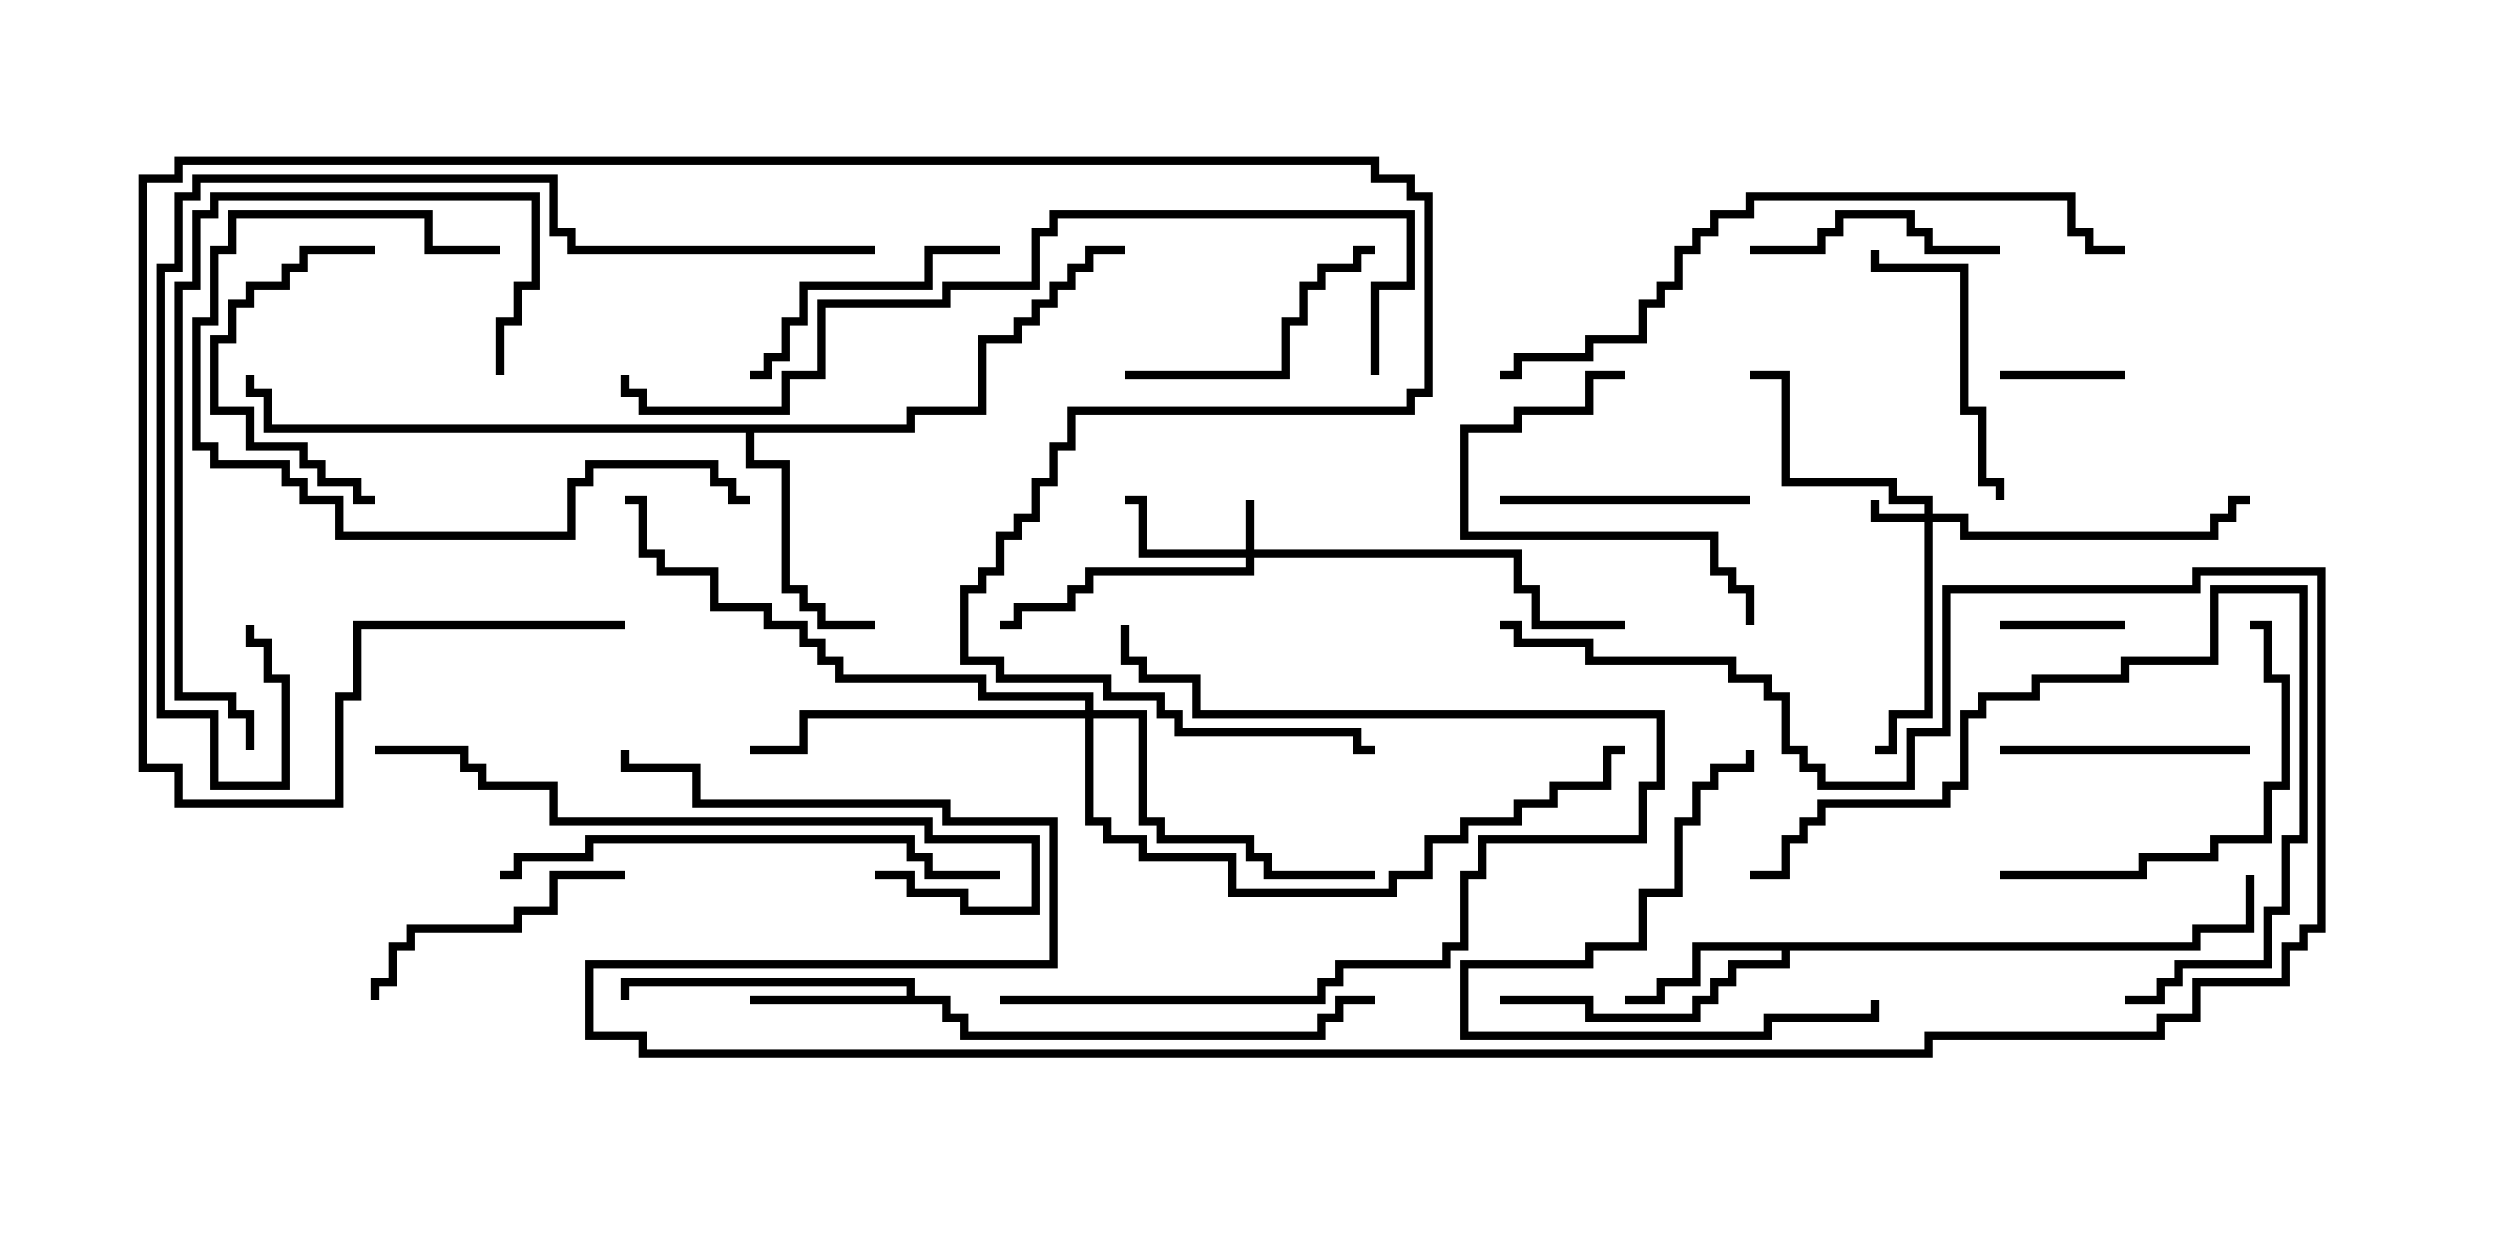 <svg version="1.1" width="30" height="15" xmlns="http://www.w3.org/2000/svg"><path d="M10.879,11.95L10.879,11.836L7.55,11.836L7.55,12L7.45,12L7.45,11.736L10.979,11.736L10.979,11.95L11.407,11.95L11.407,12.164L11.621,12.164L11.621,12.379L15.807,12.379L15.807,12.164L16.021,12.164L16.021,11.95L16.5,11.95L16.5,12.05L16.121,12.05L16.121,12.264L15.907,12.264L15.907,12.479L11.521,12.479L11.521,12.264L11.307,12.264L11.307,12.05L9,12.05L9,11.95z" stroke="none"/><path d="M26.307,11.307L26.307,11.093L26.95,11.093L26.95,10.5L27.05,10.5L27.05,11.193L26.407,11.193L26.407,11.407L21.479,11.407L21.479,11.621L20.836,11.621L20.836,11.836L20.621,11.836L20.621,12.05L20.407,12.05L20.407,12.264L19.021,12.264L19.021,12.05L18,12.05L18,11.95L19.121,11.95L19.121,12.164L20.307,12.164L20.307,11.95L20.521,11.95L20.521,11.736L20.736,11.736L20.736,11.521L21.379,11.521L21.379,11.407L20.407,11.407L20.407,11.836L19.979,11.836L19.979,12.05L19.5,12.05L19.5,11.95L19.879,11.95L19.879,11.736L20.307,11.736L20.307,11.307z" stroke="none"/><path d="M10.879,5.093L10.879,4.879L11.736,4.879L11.736,4.021L12.164,4.021L12.164,3.807L12.379,3.807L12.379,3.593L12.593,3.593L12.593,3.379L12.807,3.379L12.807,3.164L13.021,3.164L13.021,2.95L13.5,2.95L13.5,3.05L13.121,3.05L13.121,3.264L12.907,3.264L12.907,3.479L12.693,3.479L12.693,3.693L12.479,3.693L12.479,3.907L12.264,3.907L12.264,4.121L11.836,4.121L11.836,4.979L10.979,4.979L10.979,5.193L9.05,5.193L9.05,5.521L9.479,5.521L9.479,7.021L9.693,7.021L9.693,7.236L9.907,7.236L9.907,7.45L10.5,7.45L10.5,7.55L9.807,7.55L9.807,7.336L9.593,7.336L9.593,7.121L9.379,7.121L9.379,5.621L8.95,5.621L8.95,5.193L3.164,5.193L3.164,4.764L2.95,4.764L2.95,4.5L3.05,4.5L3.05,4.664L3.264,4.664L3.264,5.093z" stroke="none"/><path d="M14.95,6.593L14.95,6L15.05,6L15.05,6.593L18.264,6.593L18.264,7.021L18.479,7.021L18.479,7.45L19.5,7.45L19.5,7.55L18.379,7.55L18.379,7.121L18.164,7.121L18.164,6.693L15.05,6.693L15.05,6.907L13.121,6.907L13.121,7.121L12.907,7.121L12.907,7.336L12.264,7.336L12.264,7.55L12,7.55L12,7.45L12.164,7.45L12.164,7.236L12.807,7.236L12.807,7.021L13.021,7.021L13.021,6.807L14.95,6.807L14.95,6.693L13.664,6.693L13.664,6.05L13.5,6.05L13.5,5.95L13.764,5.95L13.764,6.593z" stroke="none"/><path d="M23.093,6.164L23.093,6.05L22.664,6.05L22.664,5.836L21.379,5.836L21.379,4.55L21,4.55L21,4.45L21.479,4.45L21.479,5.736L22.764,5.736L22.764,5.95L23.193,5.95L23.193,6.164L23.621,6.164L23.621,6.379L26.521,6.379L26.521,6.164L26.736,6.164L26.736,5.95L27,5.95L27,6.05L26.836,6.05L26.836,6.264L26.621,6.264L26.621,6.479L23.521,6.479L23.521,6.264L23.193,6.264L23.193,8.621L22.764,8.621L22.764,9.05L22.5,9.05L22.5,8.95L22.664,8.95L22.664,8.521L23.093,8.521L23.093,6.264L22.45,6.264L22.45,6L22.55,6L22.55,6.164z" stroke="none"/><path d="M13.021,8.521L13.021,8.407L11.736,8.407L11.736,8.193L10.021,8.193L10.021,7.979L9.807,7.979L9.807,7.764L9.593,7.764L9.593,7.55L9.164,7.55L9.164,7.336L8.521,7.336L8.521,6.907L7.879,6.907L7.879,6.693L7.664,6.693L7.664,6.05L7.5,6.05L7.5,5.95L7.764,5.95L7.764,6.593L7.979,6.593L7.979,6.807L8.621,6.807L8.621,7.236L9.264,7.236L9.264,7.45L9.693,7.45L9.693,7.664L9.907,7.664L9.907,7.879L10.121,7.879L10.121,8.093L11.836,8.093L11.836,8.307L13.121,8.307L13.121,8.521L13.764,8.521L13.764,9.807L13.979,9.807L13.979,10.021L15.05,10.021L15.05,10.236L15.264,10.236L15.264,10.45L16.5,10.45L16.5,10.55L15.164,10.55L15.164,10.336L14.95,10.336L14.95,10.121L13.879,10.121L13.879,9.907L13.664,9.907L13.664,8.621L13.121,8.621L13.121,9.807L13.336,9.807L13.336,10.021L13.764,10.021L13.764,10.236L14.836,10.236L14.836,10.664L16.664,10.664L16.664,10.45L17.093,10.45L17.093,10.021L17.521,10.021L17.521,9.807L18.164,9.807L18.164,9.593L18.593,9.593L18.593,9.379L19.236,9.379L19.236,8.95L19.5,8.95L19.5,9.05L19.336,9.05L19.336,9.479L18.693,9.479L18.693,9.693L18.264,9.693L18.264,9.907L17.621,9.907L17.621,10.121L17.193,10.121L17.193,10.55L16.764,10.55L16.764,10.764L14.736,10.764L14.736,10.336L13.664,10.336L13.664,10.121L13.236,10.121L13.236,9.907L13.021,9.907L13.021,8.621L9.693,8.621L9.693,9.05L9,9.05L9,8.95L9.593,8.95L9.593,8.521z" stroke="none"/><path d="M25.5,7.45L25.5,7.55L24,7.55L24,7.45z" stroke="none"/><path d="M25.5,4.45L25.5,4.55L24,4.55L24,4.45z" stroke="none"/><path d="M4.5,2.95L4.5,3.05L3.693,3.05L3.693,3.264L3.479,3.264L3.479,3.479L3.05,3.479L3.05,3.693L2.836,3.693L2.836,4.121L2.621,4.121L2.621,4.879L3.05,4.879L3.05,5.307L3.693,5.307L3.693,5.521L3.907,5.521L3.907,5.736L4.336,5.736L4.336,5.95L4.5,5.95L4.5,6.05L4.236,6.05L4.236,5.836L3.807,5.836L3.807,5.621L3.593,5.621L3.593,5.407L2.95,5.407L2.95,4.979L2.521,4.979L2.521,4.021L2.736,4.021L2.736,3.593L2.95,3.593L2.95,3.379L3.379,3.379L3.379,3.164L3.593,3.164L3.593,2.95z" stroke="none"/><path d="M27,8.95L27,9.05L24,9.05L24,8.95z" stroke="none"/><path d="M24,2.95L24,3.05L23.093,3.05L23.093,2.836L22.879,2.836L22.879,2.621L22.121,2.621L22.121,2.836L21.907,2.836L21.907,3.05L21,3.05L21,2.95L21.807,2.95L21.807,2.736L22.021,2.736L22.021,2.521L22.979,2.521L22.979,2.736L23.193,2.736L23.193,2.95z" stroke="none"/><path d="M18,6.05L18,5.95L21,5.95L21,6.05z" stroke="none"/><path d="M13.5,4.55L13.5,4.45L15.379,4.45L15.379,3.807L15.593,3.807L15.593,3.379L15.807,3.379L15.807,3.164L16.236,3.164L16.236,2.95L16.5,2.95L16.5,3.05L16.336,3.05L16.336,3.264L15.907,3.264L15.907,3.479L15.693,3.479L15.693,3.907L15.479,3.907L15.479,4.55z" stroke="none"/><path d="M22.45,12L22.55,12L22.55,12.264L21.264,12.264L21.264,12.479L17.521,12.479L17.521,11.521L19.021,11.521L19.021,11.307L19.664,11.307L19.664,10.664L20.093,10.664L20.093,9.807L20.307,9.807L20.307,9.379L20.521,9.379L20.521,9.164L20.95,9.164L20.95,9L21.05,9L21.05,9.264L20.621,9.264L20.621,9.479L20.407,9.479L20.407,9.907L20.193,9.907L20.193,10.764L19.764,10.764L19.764,11.407L19.121,11.407L19.121,11.621L17.621,11.621L17.621,12.379L21.164,12.379L21.164,12.164L22.45,12.164z" stroke="none"/><path d="M19.5,4.45L19.5,4.55L19.121,4.55L19.121,4.979L18.264,4.979L18.264,5.193L17.621,5.193L17.621,6.379L20.621,6.379L20.621,6.807L20.836,6.807L20.836,7.021L21.05,7.021L21.05,7.5L20.95,7.5L20.95,7.121L20.736,7.121L20.736,6.907L20.521,6.907L20.521,6.479L17.521,6.479L17.521,5.093L18.164,5.093L18.164,4.879L19.021,4.879L19.021,4.45z" stroke="none"/><path d="M12,2.95L12,3.05L11.193,3.05L11.193,3.479L9.693,3.479L9.693,3.907L9.479,3.907L9.479,4.336L9.264,4.336L9.264,4.55L9,4.55L9,4.45L9.164,4.45L9.164,4.236L9.379,4.236L9.379,3.807L9.593,3.807L9.593,3.379L11.093,3.379L11.093,2.95z" stroke="none"/><path d="M24.05,6L23.95,6L23.95,5.836L23.736,5.836L23.736,4.979L23.521,4.979L23.521,3.264L22.45,3.264L22.45,3L22.55,3L22.55,3.164L23.621,3.164L23.621,4.879L23.836,4.879L23.836,5.736L24.05,5.736z" stroke="none"/><path d="M7.5,10.45L7.5,10.55L6.693,10.55L6.693,10.979L6.264,10.979L6.264,11.193L4.979,11.193L4.979,11.407L4.764,11.407L4.764,11.836L4.55,11.836L4.55,12L4.45,12L4.45,11.736L4.664,11.736L4.664,11.307L4.879,11.307L4.879,11.093L6.164,11.093L6.164,10.879L6.593,10.879L6.593,10.45z" stroke="none"/><path d="M24,10.55L24,10.45L25.664,10.45L25.664,10.236L26.521,10.236L26.521,10.021L27.164,10.021L27.164,9.379L27.379,9.379L27.379,8.193L27.164,8.193L27.164,7.55L27,7.55L27,7.45L27.264,7.45L27.264,8.093L27.479,8.093L27.479,9.479L27.264,9.479L27.264,10.121L26.621,10.121L26.621,10.336L25.764,10.336L25.764,10.55z" stroke="none"/><path d="M6,2.95L6,3.05L5.093,3.05L5.093,2.621L2.836,2.621L2.836,3.05L2.621,3.05L2.621,3.907L2.407,3.907L2.407,5.307L2.621,5.307L2.621,5.521L3.479,5.521L3.479,5.736L3.693,5.736L3.693,5.95L4.121,5.95L4.121,6.379L6.807,6.379L6.807,5.736L7.021,5.736L7.021,5.521L8.621,5.521L8.621,5.736L8.836,5.736L8.836,5.95L9,5.95L9,6.05L8.736,6.05L8.736,5.836L8.521,5.836L8.521,5.621L7.121,5.621L7.121,5.836L6.907,5.836L6.907,6.479L4.021,6.479L4.021,6.05L3.593,6.05L3.593,5.836L3.379,5.836L3.379,5.621L2.521,5.621L2.521,5.407L2.307,5.407L2.307,3.807L2.521,3.807L2.521,2.95L2.736,2.95L2.736,2.521L5.193,2.521L5.193,2.95z" stroke="none"/><path d="M12,12.05L12,11.95L15.807,11.95L15.807,11.736L16.021,11.736L16.021,11.521L17.307,11.521L17.307,11.307L17.521,11.307L17.521,10.45L17.736,10.45L17.736,10.021L19.664,10.021L19.664,9.379L19.879,9.379L19.879,8.621L14.307,8.621L14.307,8.193L13.664,8.193L13.664,7.979L13.45,7.979L13.45,7.5L13.55,7.5L13.55,7.879L13.764,7.879L13.764,8.093L14.407,8.093L14.407,8.521L19.979,8.521L19.979,9.479L19.764,9.479L19.764,10.121L17.836,10.121L17.836,10.55L17.621,10.55L17.621,11.407L17.407,11.407L17.407,11.621L16.121,11.621L16.121,11.836L15.907,11.836L15.907,12.05z" stroke="none"/><path d="M25.5,12.05L25.5,11.95L25.879,11.95L25.879,11.736L26.093,11.736L26.093,11.521L27.164,11.521L27.164,10.879L27.379,10.879L27.379,10.021L27.593,10.021L27.593,7.121L26.621,7.121L26.621,7.979L25.55,7.979L25.55,8.193L24.479,8.193L24.479,8.407L23.836,8.407L23.836,8.621L23.621,8.621L23.621,9.479L23.407,9.479L23.407,9.693L21.907,9.693L21.907,9.907L21.693,9.907L21.693,10.121L21.479,10.121L21.479,10.55L21,10.55L21,10.45L21.379,10.45L21.379,10.021L21.593,10.021L21.593,9.807L21.807,9.807L21.807,9.593L23.307,9.593L23.307,9.379L23.521,9.379L23.521,8.521L23.736,8.521L23.736,8.307L24.379,8.307L24.379,8.093L25.45,8.093L25.45,7.879L26.521,7.879L26.521,7.021L27.693,7.021L27.693,10.121L27.479,10.121L27.479,10.979L27.264,10.979L27.264,11.621L26.193,11.621L26.193,11.836L25.979,11.836L25.979,12.05z" stroke="none"/><path d="M6.05,4.5L5.95,4.5L5.95,3.807L6.164,3.807L6.164,3.379L6.379,3.379L6.379,2.407L2.621,2.407L2.621,2.621L2.407,2.621L2.407,3.479L2.193,3.479L2.193,8.307L2.836,8.307L2.836,8.521L3.05,8.521L3.05,9L2.95,9L2.95,8.621L2.736,8.621L2.736,8.407L2.093,8.407L2.093,3.379L2.307,3.379L2.307,2.521L2.521,2.521L2.521,2.307L6.479,2.307L6.479,3.479L6.264,3.479L6.264,3.907L6.05,3.907z" stroke="none"/><path d="M6,10.55L6,10.45L6.164,10.45L6.164,10.236L7.021,10.236L7.021,10.021L10.979,10.021L10.979,10.236L11.193,10.236L11.193,10.45L12,10.45L12,10.55L11.093,10.55L11.093,10.336L10.879,10.336L10.879,10.121L7.121,10.121L7.121,10.336L6.264,10.336L6.264,10.55z" stroke="none"/><path d="M10.5,10.55L10.5,10.45L10.979,10.45L10.979,10.664L11.621,10.664L11.621,10.879L12.379,10.879L12.379,10.121L11.093,10.121L11.093,9.907L6.593,9.907L6.593,9.479L5.736,9.479L5.736,9.264L5.521,9.264L5.521,9.05L4.5,9.05L4.5,8.95L5.621,8.95L5.621,9.164L5.836,9.164L5.836,9.379L6.693,9.379L6.693,9.807L11.193,9.807L11.193,10.021L12.479,10.021L12.479,10.979L11.521,10.979L11.521,10.764L10.879,10.764L10.879,10.55z" stroke="none"/><path d="M18,4.55L18,4.45L18.164,4.45L18.164,4.236L19.021,4.236L19.021,4.021L19.664,4.021L19.664,3.593L19.879,3.593L19.879,3.379L20.093,3.379L20.093,2.95L20.307,2.95L20.307,2.736L20.521,2.736L20.521,2.521L20.95,2.521L20.95,2.307L24.907,2.307L24.907,2.736L25.121,2.736L25.121,2.95L25.5,2.95L25.5,3.05L25.021,3.05L25.021,2.836L24.807,2.836L24.807,2.407L21.05,2.407L21.05,2.621L20.621,2.621L20.621,2.836L20.407,2.836L20.407,3.05L20.193,3.05L20.193,3.479L19.979,3.479L19.979,3.693L19.764,3.693L19.764,4.121L19.121,4.121L19.121,4.336L18.264,4.336L18.264,4.55z" stroke="none"/><path d="M10.5,2.95L10.5,3.05L6.807,3.05L6.807,2.836L6.593,2.836L6.593,2.193L2.407,2.193L2.407,2.407L2.193,2.407L2.193,3.264L1.979,3.264L1.979,8.521L2.621,8.521L2.621,9.379L3.379,9.379L3.379,8.193L3.164,8.193L3.164,7.764L2.95,7.764L2.95,7.5L3.05,7.5L3.05,7.664L3.264,7.664L3.264,8.093L3.479,8.093L3.479,9.479L2.521,9.479L2.521,8.621L1.879,8.621L1.879,3.164L2.093,3.164L2.093,2.307L2.307,2.307L2.307,2.093L6.693,2.093L6.693,2.736L6.907,2.736L6.907,2.95z" stroke="none"/><path d="M16.55,4.5L16.45,4.5L16.45,3.379L16.879,3.379L16.879,2.621L12.693,2.621L12.693,2.836L12.479,2.836L12.479,3.479L11.407,3.479L11.407,3.693L9.907,3.693L9.907,4.55L9.479,4.55L9.479,4.979L7.664,4.979L7.664,4.764L7.45,4.764L7.45,4.5L7.55,4.5L7.55,4.664L7.764,4.664L7.764,4.879L9.379,4.879L9.379,4.45L9.807,4.45L9.807,3.593L11.307,3.593L11.307,3.379L12.379,3.379L12.379,2.736L12.593,2.736L12.593,2.521L16.979,2.521L16.979,3.479L16.55,3.479z" stroke="none"/><path d="M7.5,7.45L7.5,7.55L4.336,7.55L4.336,8.407L4.121,8.407L4.121,9.693L2.093,9.693L2.093,9.264L1.664,9.264L1.664,2.093L2.093,2.093L2.093,1.879L16.55,1.879L16.55,2.093L16.979,2.093L16.979,2.307L17.193,2.307L17.193,4.764L16.979,4.764L16.979,4.979L12.907,4.979L12.907,5.407L12.693,5.407L12.693,5.836L12.479,5.836L12.479,6.264L12.264,6.264L12.264,6.479L12.05,6.479L12.05,6.907L11.836,6.907L11.836,7.121L11.621,7.121L11.621,7.879L12.05,7.879L12.05,8.093L13.336,8.093L13.336,8.307L13.979,8.307L13.979,8.521L14.193,8.521L14.193,8.736L16.336,8.736L16.336,8.95L16.5,8.95L16.5,9.05L16.236,9.05L16.236,8.836L14.093,8.836L14.093,8.621L13.879,8.621L13.879,8.407L13.236,8.407L13.236,8.193L11.95,8.193L11.95,7.979L11.521,7.979L11.521,7.021L11.736,7.021L11.736,6.807L11.95,6.807L11.95,6.379L12.164,6.379L12.164,6.164L12.379,6.164L12.379,5.736L12.593,5.736L12.593,5.307L12.807,5.307L12.807,4.879L16.879,4.879L16.879,4.664L17.093,4.664L17.093,2.407L16.879,2.407L16.879,2.193L16.45,2.193L16.45,1.979L2.193,1.979L2.193,2.193L1.764,2.193L1.764,9.164L2.193,9.164L2.193,9.593L4.021,9.593L4.021,8.307L4.236,8.307L4.236,7.45z" stroke="none"/><path d="M18,7.55L18,7.45L18.264,7.45L18.264,7.664L19.121,7.664L19.121,7.879L20.836,7.879L20.836,8.093L21.264,8.093L21.264,8.307L21.479,8.307L21.479,8.95L21.693,8.95L21.693,9.164L21.907,9.164L21.907,9.379L22.879,9.379L22.879,8.736L23.307,8.736L23.307,7.021L26.307,7.021L26.307,6.807L27.907,6.807L27.907,11.193L27.693,11.193L27.693,11.407L27.479,11.407L27.479,11.836L26.407,11.836L26.407,12.264L25.979,12.264L25.979,12.479L23.193,12.479L23.193,12.693L7.664,12.693L7.664,12.479L7.021,12.479L7.021,11.521L12.593,11.521L12.593,9.907L11.307,9.907L11.307,9.693L8.307,9.693L8.307,9.264L7.45,9.264L7.45,9L7.55,9L7.55,9.164L8.407,9.164L8.407,9.593L11.407,9.593L11.407,9.807L12.693,9.807L12.693,11.621L7.121,11.621L7.121,12.379L7.764,12.379L7.764,12.593L23.093,12.593L23.093,12.379L25.879,12.379L25.879,12.164L26.307,12.164L26.307,11.736L27.379,11.736L27.379,11.307L27.593,11.307L27.593,11.093L27.807,11.093L27.807,6.907L26.407,6.907L26.407,7.121L23.407,7.121L23.407,8.836L22.979,8.836L22.979,9.479L21.807,9.479L21.807,9.264L21.593,9.264L21.593,9.05L21.379,9.05L21.379,8.407L21.164,8.407L21.164,8.193L20.736,8.193L20.736,7.979L19.021,7.979L19.021,7.764L18.164,7.764L18.164,7.55z" stroke="none"/></svg>